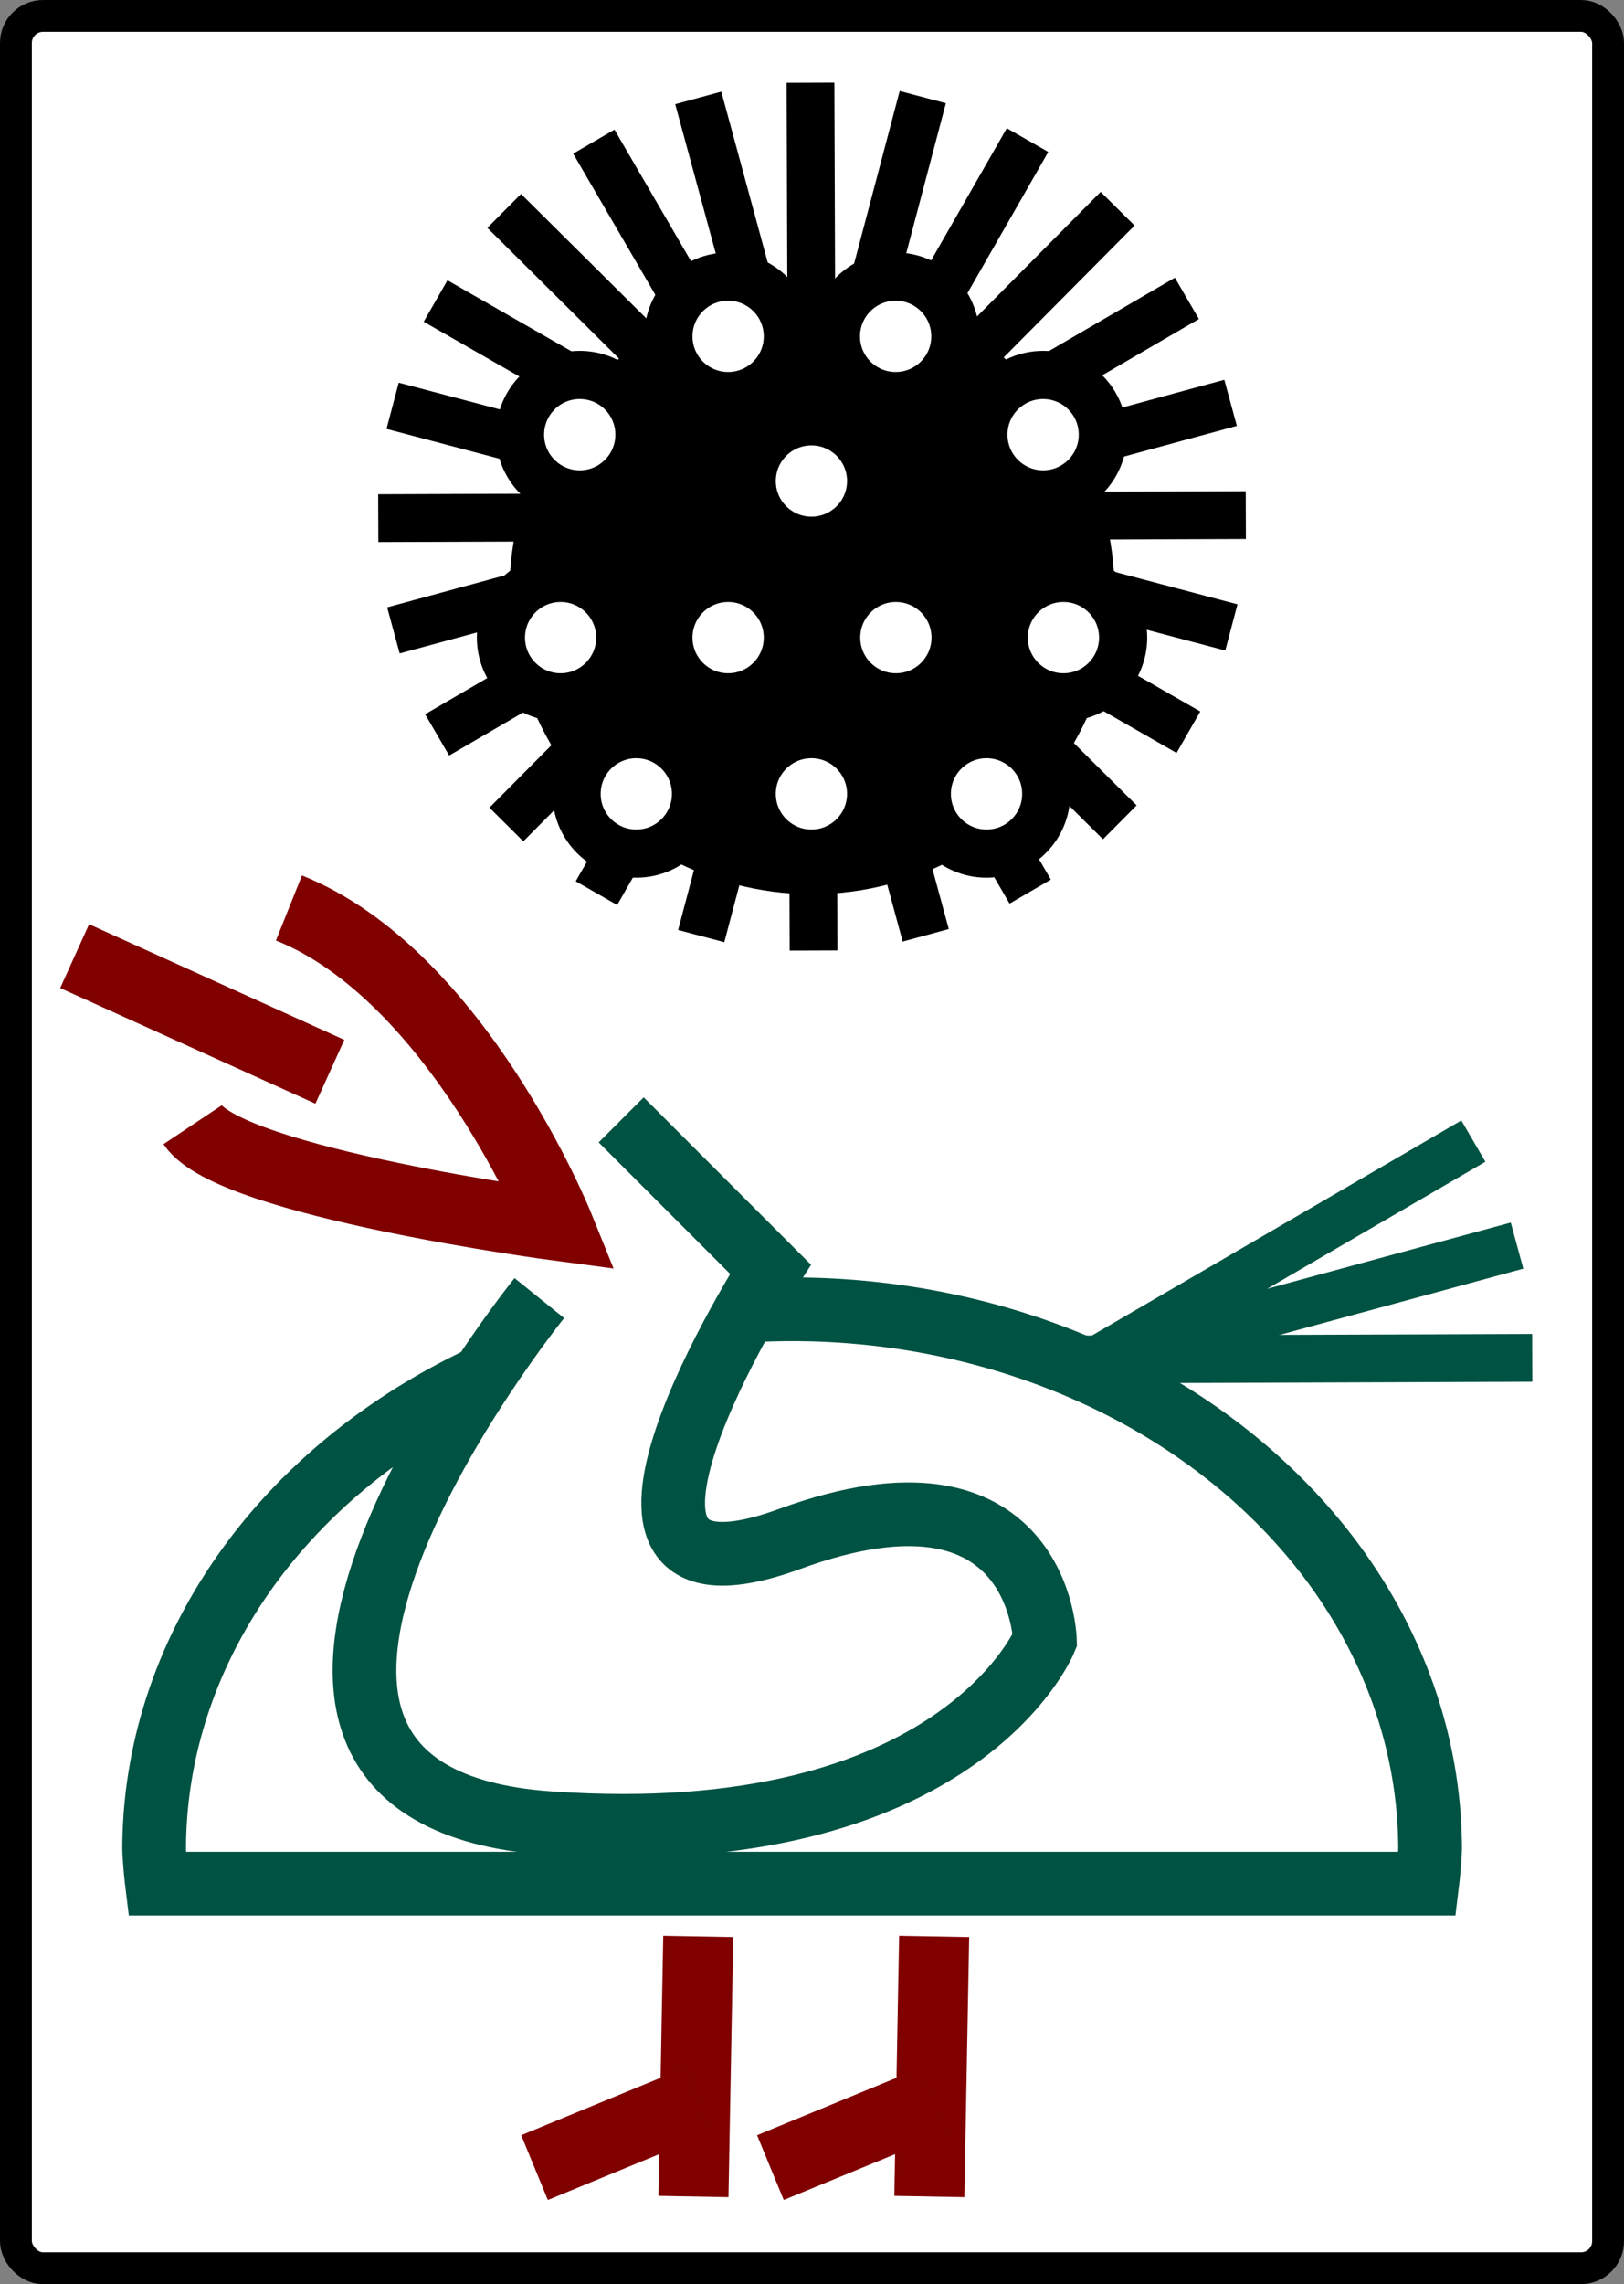 <?xml version="1.0" encoding="UTF-8" standalone="no"?>
<!-- Created with Inkscape (http://www.inkscape.org/) -->

<svg
   width="51mm"
   height="71.711mm"
   viewBox="0 0 51 71.711"
   version="1.1"
   id="svg1"
   inkscape:version="1.3 (0e150ed6c4, 2023-07-21)"
   sodipodi:docname="1s.svg"
   inkscape:export-filename="1s.png"
   inkscape:export-xdpi="96"
   inkscape:export-ydpi="96"
   xmlns:inkscape="http://www.inkscape.org/namespaces/inkscape"
   xmlns:sodipodi="http://sodipodi.sourceforge.net/DTD/sodipodi-0.dtd"
   xmlns="http://www.w3.org/2000/svg"
   xmlns:svg="http://www.w3.org/2000/svg">
  <rect x="0" y="0" width="51" height="71.711" fill="#808080" stroke="none"/>
  <sodipodi:namedview
     id="namedview1"
     pagecolor="#ffffff"
     bordercolor="#000000"
     borderopacity="0.25"
     inkscape:showpageshadow="2"
     inkscape:pageopacity="0.0"
     inkscape:pagecheckerboard="0"
     inkscape:deskcolor="#d1d1d1"
     inkscape:document-units="mm"
     inkscape:zoom="6.9985408"
     inkscape:cx="78.230594"
     inkscape:cy="62.655918"
     inkscape:window-width="1920"
     inkscape:window-height="1009"
     inkscape:window-x="-8"
     inkscape:window-y="-8"
     inkscape:window-maximized="1"
     inkscape:current-layer="layer1" />
  <defs
     id="defs1" />
  <g
     inkscape:label="Layer 1"
     inkscape:groupmode="layer"
     id="layer1"
     transform="translate(-14.017,-93.344)">
    <rect
       style="fill:#ffffff;stroke:#000000;stroke-width:1;stroke-opacity:1"
       id="rect1"
       width="50"
       height="70.711"
       x="14.517"
       y="93.844"
       ry="0.851" />
    <path
       style="fill:#ffffff;fill-opacity:1;stroke:#000000;stroke-width:1.5;stroke-dasharray:none;stroke-opacity:1"
       d="M 49.183,119.161 29.851,99.965"
       id="path76"
       sodipodi:nodetypes="cc" />
    <path
       style="fill:#ffffff;fill-opacity:1;stroke:#000000;stroke-width:1.5;stroke-dasharray:none;stroke-opacity:1"
       d="M 29.919,119.229 49.115,99.897"
       id="path75"
       sodipodi:nodetypes="cc" />
    <path
       style="fill:#ffffff;fill-opacity:1;stroke:#000000;stroke-width:1.5;stroke-dasharray:none;stroke-opacity:1"
       d="m 25.896,109.611 27.244,-0.096"
       id="path70"
       sodipodi:nodetypes="cc" />
    <path
       style="fill:#ffffff;fill-opacity:1;stroke:#000000;stroke-width:1.5;stroke-dasharray:none;stroke-opacity:1"
       d="m 26.347,106.084 26.34,6.958"
       id="path71"
       sodipodi:nodetypes="cc" />
    <path
       style="fill:#ffffff;fill-opacity:1;stroke:#000000;stroke-width:1.5;stroke-dasharray:none;stroke-opacity:1"
       d="m 26.372,113.135 26.29,-7.144"
       id="path72"
       sodipodi:nodetypes="cc" />
    <path
       style="fill:#ffffff;fill-opacity:1;stroke:#000000;stroke-width:1.5;stroke-dasharray:none;stroke-opacity:1"
       d="m 27.696,102.794 23.642,13.538"
       id="path74"
       sodipodi:nodetypes="cc" />
    <path
       style="fill:#ffffff;fill-opacity:1;stroke:#000000;stroke-width:1.5;stroke-dasharray:none;stroke-opacity:1"
       d="M 43.089,122.708 35.945,96.418"
       id="path68"
       sodipodi:nodetypes="cc" />
    <path
       style="fill:#ffffff;fill-opacity:1;stroke:#000000;stroke-width:1.5;stroke-dasharray:none;stroke-opacity:1"
       d="M 27.745,116.416 51.29,102.711"
       id="path73"
       sodipodi:nodetypes="cc" />
    <path
       style="fill:#ffffff;fill-opacity:1;stroke:#000000;stroke-width:1.5;stroke-dasharray:none;stroke-opacity:1"
       d="M 46.37,121.336 32.665,97.791"
       id="path69"
       sodipodi:nodetypes="cc" />
    <path
       style="fill:#ffffff;fill-opacity:1;stroke:#000000;stroke-width:1.5;stroke-dasharray:none;stroke-opacity:1"
       d="M 32.748,121.384 46.286,97.742"
       id="path67"
       sodipodi:nodetypes="cc" />
    <path
       style="fill:#ffffff;fill-opacity:1;stroke:#000000;stroke-width:1.5;stroke-dasharray:none;stroke-opacity:1"
       d="M 36.038,122.733 42.996,96.393"
       id="path65"
       sodipodi:nodetypes="cc" />
    <path
       style="fill:#ffffff;fill-opacity:1;stroke:#000000;stroke-width:1.5;stroke-dasharray:none;stroke-opacity:1"
       d="m 39.566,123.185 -0.096,-27.244"
       id="path45"
       sodipodi:nodetypes="cc" />
    <circle
       style="fill:#000000;fill-opacity:1;stroke:none;stroke-width:1.129;stroke-opacity:1"
       id="path43"
       cx="39.517"
       cy="111.917"
       r="9.5" />
    <g
       id="g8"
       transform="translate(0,-0.529)">
      <g
         id="g4">
        <g
           id="g3"
           transform="translate(0,-14.288)">
          <path
             style="fill:none;stroke:#800000;stroke-width:2.2"
             d="m 35.945,168.955 -0.151,8.166 v 0"
             id="path2" />
          <path
             style="fill:none;stroke:#800000;stroke-width:2.2"
             d="m 35.945,174.096 -5.142,2.117"
             id="path3" />
        </g>
      </g>
      <g
         id="g6"
         transform="translate(7.408)">
        <g
           id="g5"
           transform="translate(0,-14.288)">
          <path
             style="fill:none;stroke:#800000;stroke-width:2.2"
             d="m 35.945,168.955 -0.151,8.166 v 0"
             id="path4" />
          <path
             style="fill:none;stroke:#800000;stroke-width:2.2"
             d="m 35.945,174.096 -5.142,2.117"
             id="path5" />
        </g>
      </g>
    </g>
    <path
       style="fill:none;stroke:#800000;stroke-width:2.2"
       d="m 16.361,123.362 8.015,3.63"
       id="path10"
       sodipodi:nodetypes="cc" />
    <g
       id="g43">
      <circle
         style="fill:#ffffff;stroke:#000000;stroke-width:1.512;stroke-opacity:1;fill-opacity:1"
         id="path11"
         cx="36.883"
         cy="103.904"
         r="1.875" />
    </g>
    <circle
       style="fill:#ffffff;stroke:#000000;stroke-width:1.512;stroke-opacity:1;fill-opacity:1"
       id="circle14"
       cx="39.499"
       cy="108.446"
       r="1.875" />
    <circle
       style="fill:#ffffff;stroke:#000000;stroke-width:1.512;stroke-opacity:1;fill-opacity:1"
       id="circle18"
       cx="46.775"
       cy="106.99"
       r="1.875" />
    <circle
       style="fill:#ffffff;stroke:#000000;stroke-width:1.512;stroke-opacity:1;fill-opacity:1"
       id="circle20"
       cx="32.223"
       cy="106.99"
       r="1.875" />
    <circle
       style="fill:#ffffff;stroke:#000000;stroke-width:1.512;stroke-opacity:1;fill-opacity:1"
       id="circle22"
       cx="36.883"
       cy="113.362"
       r="1.875" />
    <g
       id="g25"
       transform="matrix(0.687,0,0,0.687,22.841,39.966)">
      <circle
         style="fill:none;stroke:#000000;stroke-width:2.2;stroke-opacity:1"
         id="circle24"
         cx="28.079"
         cy="106.763"
         r="2.727" />
      <circle
         style="fill:#000000;fill-opacity:1;stroke:none;stroke-width:10.175;stroke-opacity:1"
         id="circle25"
         cx="28.079"
         cy="106.763"
         r="0.989" />
    </g>
    <ellipse
       style="fill:#ffffff;stroke:#000000;stroke-width:1.512;stroke-opacity:1;fill-opacity:1"
       id="circle26"
       cx="31.622"
       cy="113.362"
       rx="1.874"
       ry="1.875" />
    <circle
       style="fill:#ffffff;stroke:#000000;stroke-width:1.512;stroke-opacity:1;fill-opacity:1"
       id="circle28"
       cx="42.151"
       cy="113.362"
       r="1.875" />
    <circle
       style="fill:#ffffff;stroke:#000000;stroke-width:1.512;stroke-opacity:1;fill-opacity:1"
       id="circle31"
       cx="47.413"
       cy="113.362"
       r="1.875" />
    <circle
       style="fill:#ffffff;stroke:#000000;stroke-width:1.512;stroke-opacity:1;fill-opacity:1"
       id="circle33"
       cx="39.499"
       cy="118.268"
       r="1.875" />
    <circle
       style="fill:#ffffff;stroke:#000000;stroke-width:1.512;stroke-opacity:1;fill-opacity:1"
       id="circle37"
       cx="44.998"
       cy="118.268"
       r="1.875" />
    <circle
       style="fill:#ffffff;stroke:#000000;stroke-width:1.512;stroke-opacity:1;fill-opacity:1"
       id="circle39"
       cx="33.999"
       cy="118.268"
       r="1.875" />
    <circle
       style="fill:#ffffff;fill-opacity:1;stroke:#000000;stroke-width:1.512;stroke-opacity:1"
       id="circle43"
       cx="42.144"
       cy="103.904"
       r="1.875" />
    <path
       style="fill:#ffffff;fill-opacity:1;stroke:#005242;stroke-width:1.5;stroke-dasharray:none;stroke-opacity:1"
       d="m 34.891,136.07 27.244,-0.096"
       id="path78"
       sodipodi:nodetypes="cc" />
    <path
       style="fill:#ffffff;fill-opacity:1;stroke:#005242;stroke-width:1.5;stroke-dasharray:none;stroke-opacity:1"
       d="m 35.368,139.594 26.29,-7.144"
       id="path79"
       sodipodi:nodetypes="cc" />
    <path
       style="fill:#ffffff;fill-opacity:1;stroke:#005242;stroke-width:1.5;stroke-dasharray:none;stroke-opacity:1"
       d="M 36.74,142.874 60.286,129.169"
       id="path80"
       sodipodi:nodetypes="cc" />
    <path
       id="path77"
       style="fill:#ffffff;fill-opacity:1;stroke:#005242;stroke-width:2;stroke-dasharray:none;stroke-opacity:1"
       d="m 38.892,134.449 a 20.035,16.963 0 0 0 -20.034,16.963 20.035,16.963 0 0 0 0.09,1.069 h 39.889 a 20.035,16.963 0 0 0 0.09,-1.069 20.035,16.963 0 0 0 -20.035,-16.963 z" />
    <path
       style="fill:#ffffff;fill-opacity:1;stroke:#005242;stroke-width:2;stroke-dasharray:none;stroke-opacity:1"
       d="m 30.954,134.098 c 0,0 -12.551,15.576 0.302,16.483 12.854,0.907 15.576,-5.746 15.576,-5.746 0,0 -0.151,-6.049 -8.015,-3.176 -7.864,2.873 -0.605,-8.468 -0.605,-8.468 l -4.688,-4.688"
       id="path87" />
    <path
       style="fill:none;stroke:#800000;stroke-width:2.2"
       d="m 20.066,128.655 c 1.21,1.815 11.493,3.176 11.493,3.176 0,0 -3.176,-7.864 -8.468,-9.981"
       id="path9"
       sodipodi:nodetypes="ccc" />
  </g>
</svg>
